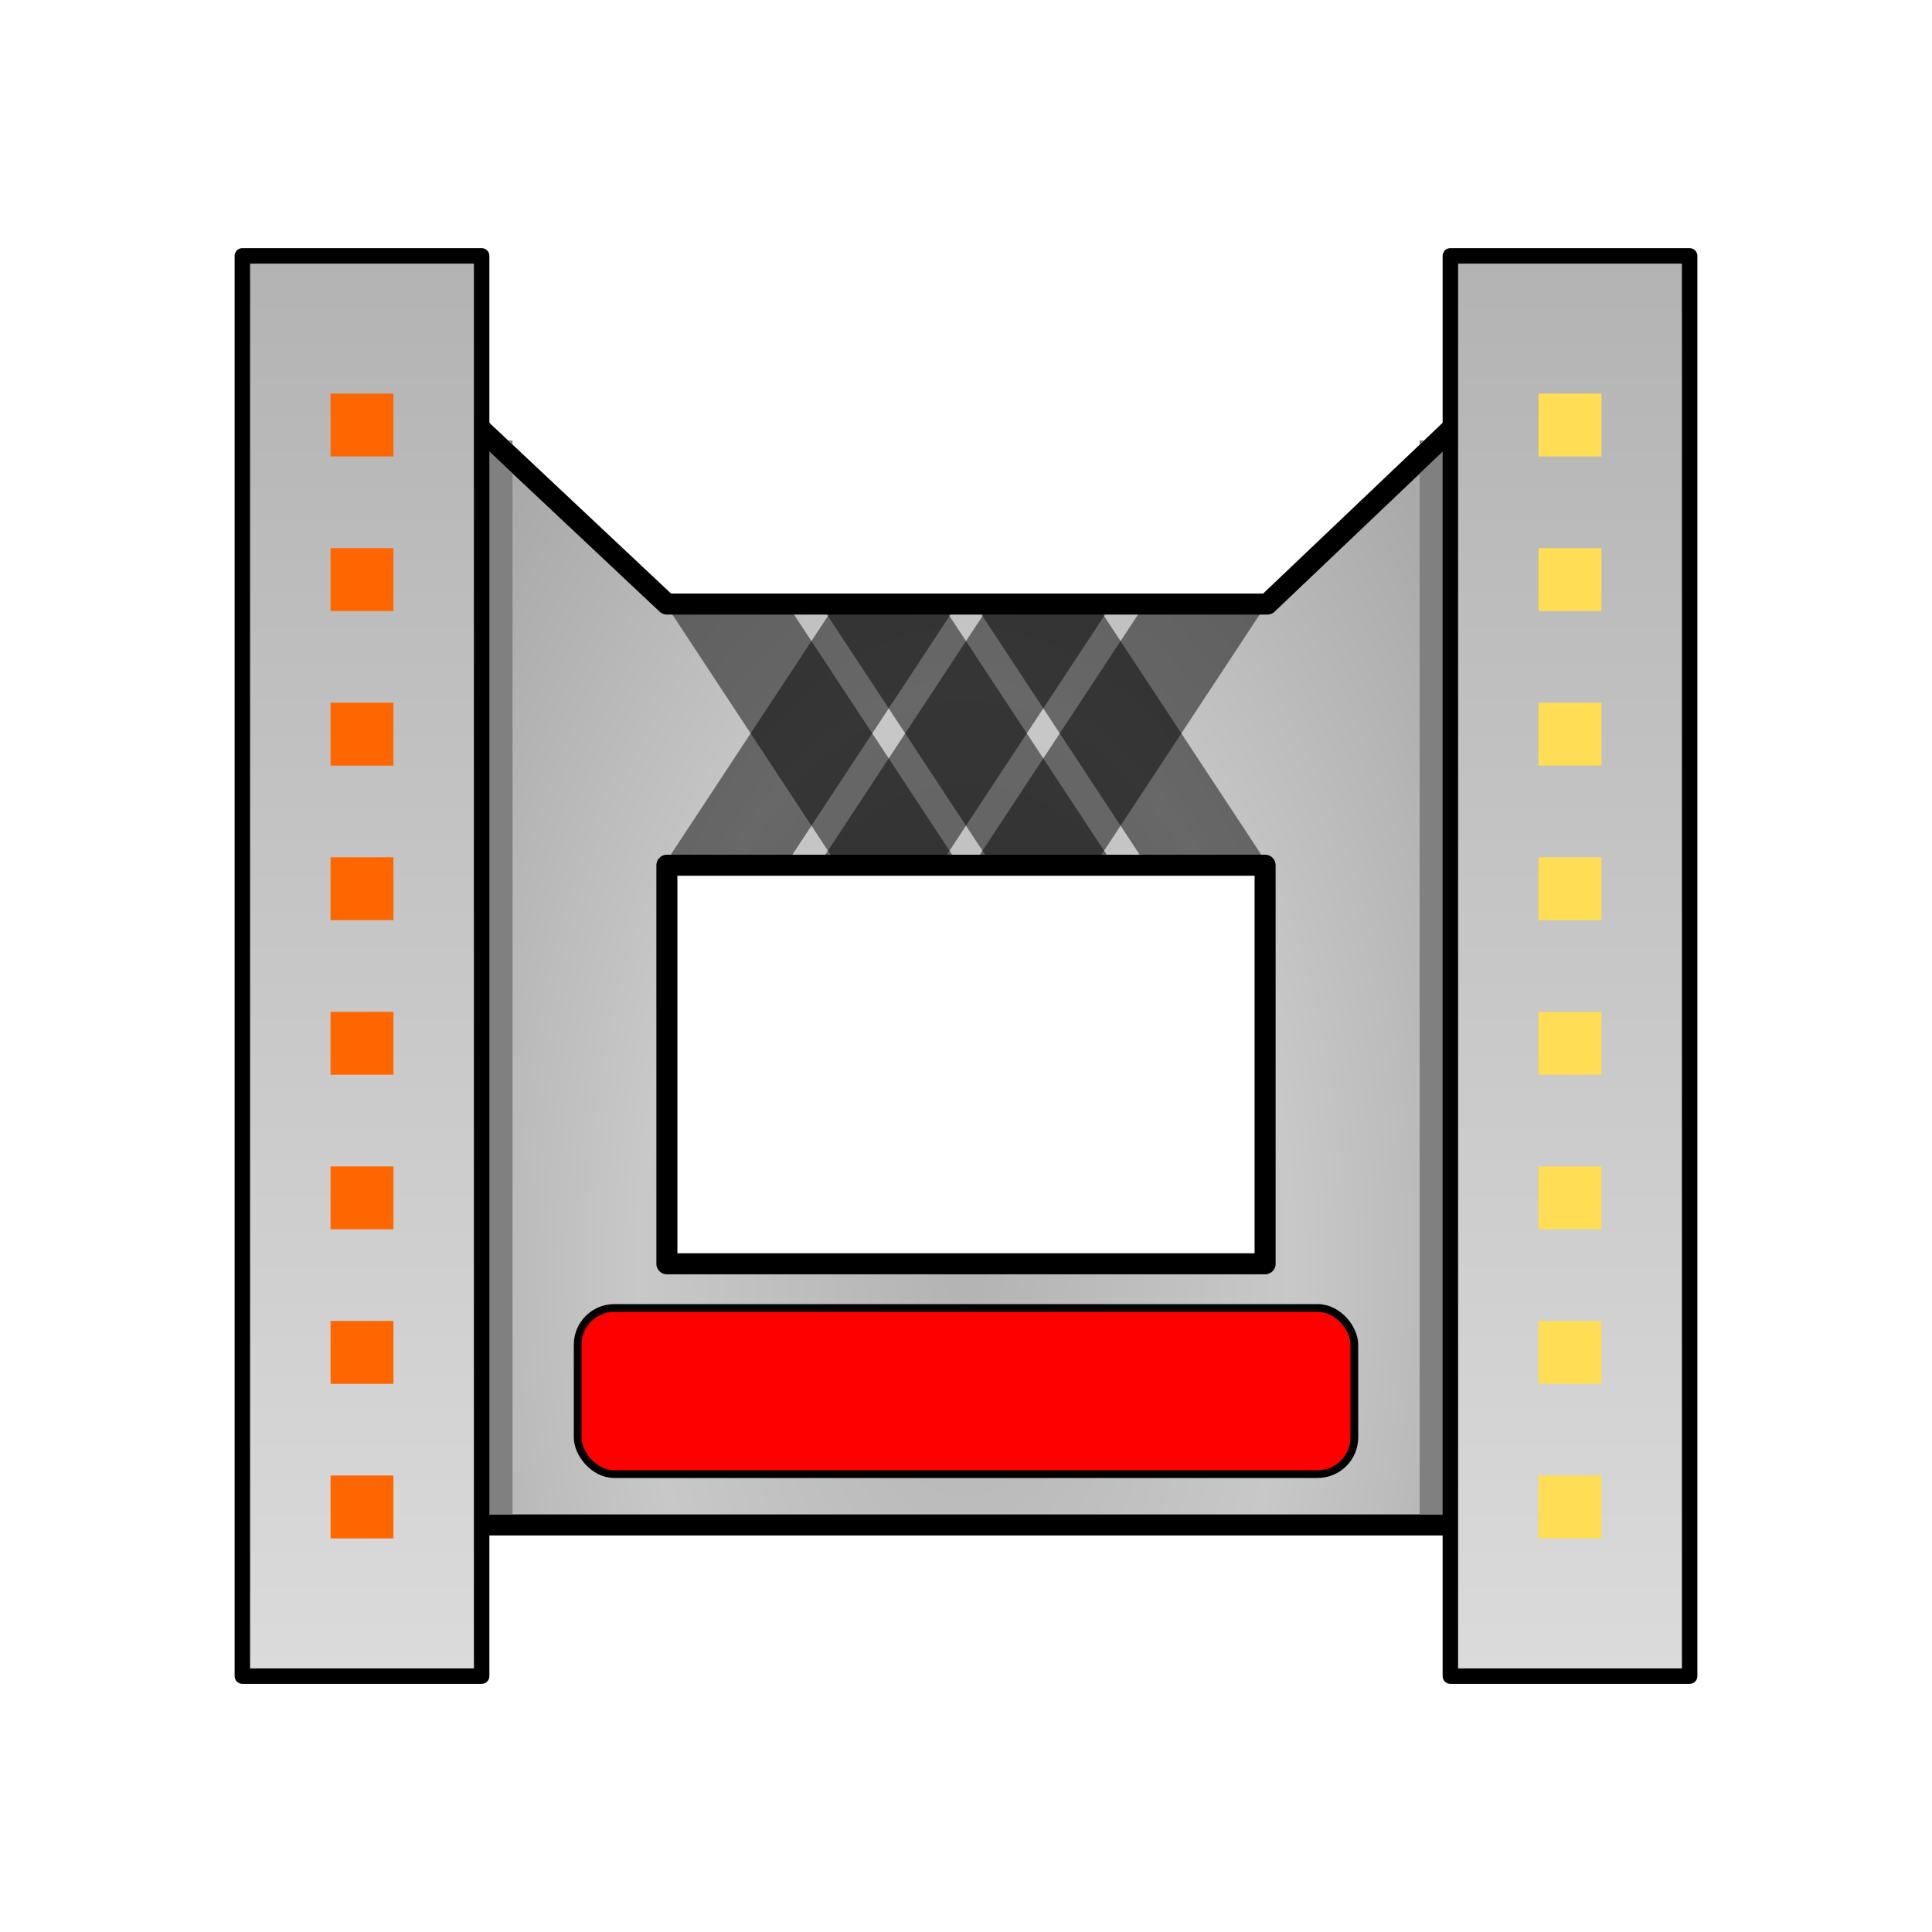<?xml version="1.0" encoding="UTF-8" standalone="no"?>
<!-- Created with Inkscape (http://www.inkscape.org/) -->

<svg
   xmlns:dc="http://purl.org/dc/elements/1.1/"
   xmlns:cc="http://creativecommons.org/ns#"
   xmlns:rdf="http://www.w3.org/1999/02/22-rdf-syntax-ns#"
   xmlns:svg="http://www.w3.org/2000/svg"
   xmlns="http://www.w3.org/2000/svg"
   xmlns:xlink="http://www.w3.org/1999/xlink"
   xmlns:sodipodi="http://sodipodi.sourceforge.net/DTD/sodipodi-0.dtd"
   xmlns:inkscape="http://www.inkscape.org/namespaces/inkscape"
   width="500"
   height="500"
   viewBox="0 0 500 500"
   id="svg4936"
   version="1.1"
   inkscape:version="0.91 r13725"
   sodipodi:docname="KexDoorClosed.svg"
   inkscape:export-filename="/Users/jonathanloov/Dropbox/Teammajim/JKnut/JKnut/Resources/Texture/Objects/KexDoorOpen.png"
   inkscape:export-xdpi="9"
   inkscape:export-ydpi="9">
  <defs
     id="defs4938">
    <linearGradient
       inkscape:collect="always"
       id="linearGradient4455">
      <stop
         style="stop-color:#b3b3b3;stop-opacity:1;"
         offset="0"
         id="stop4457" />
      <stop
         style="stop-color:#dbdbdb;stop-opacity:1"
         offset="1"
         id="stop4459" />
    </linearGradient>
    <linearGradient
       inkscape:collect="always"
       id="linearGradient4445">
      <stop
         style="stop-color:#b3b3b3;stop-opacity:1;"
         offset="0"
         id="stop4447" />
      <stop
         id="stop4453"
         offset="0.416"
         style="stop-color:#c8c8c8;stop-opacity:1" />
      <stop
         style="stop-color:#999999;stop-opacity:1"
         offset="1"
         id="stop4449" />
    </linearGradient>
    <radialGradient
       inkscape:collect="always"
       xlink:href="#linearGradient4445"
       id="radialGradient4451"
       cx="250"
       cy="329.961"
       fx="250"
       fy="329.961"
       r="150.047"
       gradientTransform="matrix(1.352,0,0,2.39,-88.116,-461.692)"
       gradientUnits="userSpaceOnUse" />
    <linearGradient
       inkscape:collect="always"
       xlink:href="#linearGradient4455"
       id="linearGradient4461"
       x1="93.684"
       y1="618.583"
       x2="93.684"
       y2="986.142"
       gradientUnits="userSpaceOnUse" />
    <linearGradient
       inkscape:collect="always"
       xlink:href="#linearGradient4455"
       id="linearGradient4471"
       x1="-406.316"
       y1="618.583"
       x2="-406.316"
       y2="986.142"
       gradientUnits="userSpaceOnUse" />
  </defs>
  <sodipodi:namedview
     id="base"
     pagecolor="#ffffff"
     bordercolor="#666666"
     borderopacity="1.0"
     inkscape:pageopacity="0.0"
     inkscape:pageshadow="2"
     inkscape:zoom="0.70710678"
     inkscape:cx="97.571608"
     inkscape:cy="229.80934"
     inkscape:document-units="px"
     inkscape:current-layer="layer1"
     showgrid="false"
     units="px"
     inkscape:object-nodes="true"
     inkscape:snap-smooth-nodes="false"
     inkscape:object-paths="false"
     inkscape:snap-nodes="true"
     inkscape:window-width="1436"
     inkscape:window-height="856"
     inkscape:window-x="4"
     inkscape:window-y="0"
     inkscape:window-maximized="1"
     showguides="false"
     inkscape:snap-intersection-paths="true"
     inkscape:snap-midpoints="true" />
  <g
     inkscape:label="Layer 1"
     inkscape:groupmode="layer"
     id="layer1"
     transform="translate(0,-552.362)">
    <path
       style="opacity:1;fill:url(#radialGradient4451);fill-opacity:1;stroke:#000000;stroke-width:5.441;stroke-linecap:butt;stroke-linejoin:round;stroke-miterlimit:4;stroke-dasharray:none;stroke-dashoffset:0;stroke-opacity:1"
       d="m 102.674,111.275 0,283.377 62.926,0 6.992,0 154.816,0 6.992,0 62.926,0 0,-283.377 -21.975,0 -47.367,45.057 -0.576,0 -154.816,0 -47.943,-45.057 z m 69.918,112.641 154.816,0 0,103.152 -154.816,0 z"
       transform="translate(0,552.362)"
       id="rect4948"
       inkscape:connector-curvature="0"
       sodipodi:nodetypes="ccccccccccccccccccc" />
    <path
       style="opacity:1;fill:#808080;fill-opacity:1;stroke:none;stroke-width:5.441;stroke-linecap:butt;stroke-linejoin:miter;stroke-miterlimit:4;stroke-dasharray:none;stroke-dashoffset:0;stroke-opacity:1"
       d="M 367.395 113.998 L 367.395 115.088 L 368.541 113.998 L 367.395 113.998 z M 376.438 113.998 L 367.395 122.6 L 367.395 391.932 L 394.605 391.932 L 394.605 113.998 L 376.438 113.998 z "
       transform="translate(0,552.362)"
       id="path3618" />
    <path
       style="opacity:1;fill:#808080;fill-opacity:1;stroke:none;stroke-width:5.441;stroke-linecap:butt;stroke-linejoin:miter;stroke-miterlimit:4;stroke-dasharray:none;stroke-dashoffset:0;stroke-opacity:1"
       d="M 105.395 113.998 L 105.395 391.932 L 132.648 391.932 L 132.648 122.527 L 123.572 113.998 L 105.395 113.998 z M 131.52 113.998 L 132.648 115.061 L 132.648 113.998 L 131.52 113.998 z "
       transform="translate(0,552.362)"
       id="rect3608" />
    <rect
       style="opacity:1;fill:url(#linearGradient4461);fill-opacity:1;stroke:#000000;stroke-width:4;stroke-linecap:butt;stroke-linejoin:round;stroke-miterlimit:4;stroke-dasharray:none;stroke-dashoffset:0;stroke-opacity:1"
       id="rect4944"
       width="61.927"
       height="367.559"
       x="62.721"
       y="618.583" />
    <rect
       y="618.583"
       x="-437.279"
       height="367.559"
       width="61.927"
       id="rect4958"
       style="opacity:1;fill:url(#linearGradient4471);fill-opacity:1;stroke:#000000;stroke-width:4;stroke-linecap:butt;stroke-linejoin:round;stroke-miterlimit:4;stroke-dasharray:none;stroke-dashoffset:0;stroke-opacity:1"
       transform="scale(-1,1)" />
    <rect
       style="opacity:0.481;fill:#000000;fill-opacity:1;stroke:none;stroke-width:5;stroke-linecap:butt;stroke-linejoin:miter;stroke-miterlimit:4;stroke-dasharray:none;stroke-dashoffset:0;stroke-opacity:1"
       id="rect4962"
       width="31.473"
       height="80.916"
       x="683.113"
       y="848.507"
       transform="matrix(1,0,-0.55,0.835,0,0)" />
    <rect
       transform="matrix(1,0,-0.55,0.835,0,0)"
       y="848.507"
       x="723.113"
       height="80.916"
       width="31.473"
       id="rect5504"
       style="opacity:0.481;fill:#000000;fill-opacity:1;stroke:none;stroke-width:5;stroke-linecap:butt;stroke-linejoin:miter;stroke-miterlimit:4;stroke-dasharray:none;stroke-dashoffset:0;stroke-opacity:1" />
    <rect
       style="opacity:0.481;fill:#000000;fill-opacity:1;stroke:none;stroke-width:5;stroke-linecap:butt;stroke-linejoin:miter;stroke-miterlimit:4;stroke-dasharray:none;stroke-dashoffset:0;stroke-opacity:1"
       id="rect5506"
       width="31.473"
       height="80.916"
       x="763.113"
       y="848.507"
       transform="matrix(1,0,-0.55,0.835,0,0)" />
    <rect
       transform="matrix(-1,0,0.55,0.835,0,0)"
       y="848.507"
       x="183.113"
       height="80.916"
       width="31.473"
       id="rect5508"
       style="opacity:0.481;fill:#000000;fill-opacity:1;stroke:none;stroke-width:5;stroke-linecap:butt;stroke-linejoin:miter;stroke-miterlimit:4;stroke-dasharray:none;stroke-dashoffset:0;stroke-opacity:1" />
    <rect
       style="opacity:0.481;fill:#000000;fill-opacity:1;stroke:none;stroke-width:5;stroke-linecap:butt;stroke-linejoin:miter;stroke-miterlimit:4;stroke-dasharray:none;stroke-dashoffset:0;stroke-opacity:1"
       id="rect5510"
       width="31.473"
       height="80.916"
       x="223.113"
       y="848.507"
       transform="matrix(-1,0,0.55,0.835,0,0)" />
    <rect
       transform="matrix(-1,0,0.55,0.835,0,0)"
       y="848.507"
       x="263.113"
       height="80.916"
       width="31.473"
       id="rect5512"
       style="opacity:0.481;fill:#000000;fill-opacity:1;stroke:none;stroke-width:5;stroke-linecap:butt;stroke-linejoin:miter;stroke-miterlimit:4;stroke-dasharray:none;stroke-dashoffset:0;stroke-opacity:1" />
    <path
       style="opacity:1;fill:#ff6600;fill-opacity:1;stroke:none;stroke-width:5;stroke-linecap:butt;stroke-linejoin:miter;stroke-miterlimit:4;stroke-dasharray:none;stroke-dashoffset:0;stroke-opacity:1"
       d="m 85.546,654.225 0,16.275 16.275,0 0,-16.275 -16.275,0 z m 0,40 0,16.275 16.275,0 0,-16.275 -16.275,0 z m 0,40 0,16.275 16.275,0 0,-16.275 -16.275,0 z m 0,40 0,16.275 16.275,0 0,-16.275 -16.275,0 z m 0,40 0,16.275 16.275,0 0,-16.275 -16.275,0 z m 0,40 0,16.275 16.275,0 0,-16.275 -16.275,0 z m 0,40 0,16.275 16.275,0 0,-16.275 -16.275,0 z m 0,40 0,16.275 16.275,0 0,-16.275 -16.275,0 z"
       id="rect5516"
       inkscape:connector-curvature="0" />
    <path
       inkscape:connector-curvature="0"
       id="path5535"
       d="m 398.178,654.225 0,16.275 16.275,0 0,-16.275 -16.275,0 z m 0,40 0,16.275 16.275,0 0,-16.275 -16.275,0 z m 0,40 0,16.275 16.275,0 0,-16.275 -16.275,0 z m 0,40 0,16.275 16.275,0 0,-16.275 -16.275,0 z m 0,40 0,16.275 16.275,0 0,-16.275 -16.275,0 z m 0,40 0,16.275 16.275,0 0,-16.275 -16.275,0 z m 0,40 0,16.275 16.275,0 0,-16.275 -16.275,0 z m 0,40 0,16.275 16.275,0 0,-16.275 -16.275,0 z"
       style="opacity:1;fill:#ffdd55;fill-opacity:1;stroke:none;stroke-width:5;stroke-linecap:butt;stroke-linejoin:miter;stroke-miterlimit:4;stroke-dasharray:none;stroke-dashoffset:0;stroke-opacity:1" />
    <rect
       style="fill:#ff0000;fill-opacity:1;stroke:#000000;stroke-width:2;stroke-linecap:butt;stroke-linejoin:miter;stroke-miterlimit:4;stroke-dasharray:none;stroke-dashoffset:0;stroke-opacity:1"
       id="rect3620"
       width="201"
       height="43"
       x="149.5"
       y="890.862"
       ry="9.5"
       inkscape:export-filename="/Users/jonathanloov/Dropbox/Teammajim/JKnut/JKnut/Resources/Texture/Objects/KexDoorClosed.png"
       inkscape:export-xdpi="9"
       inkscape:export-ydpi="9" />
  </g>
</svg>
